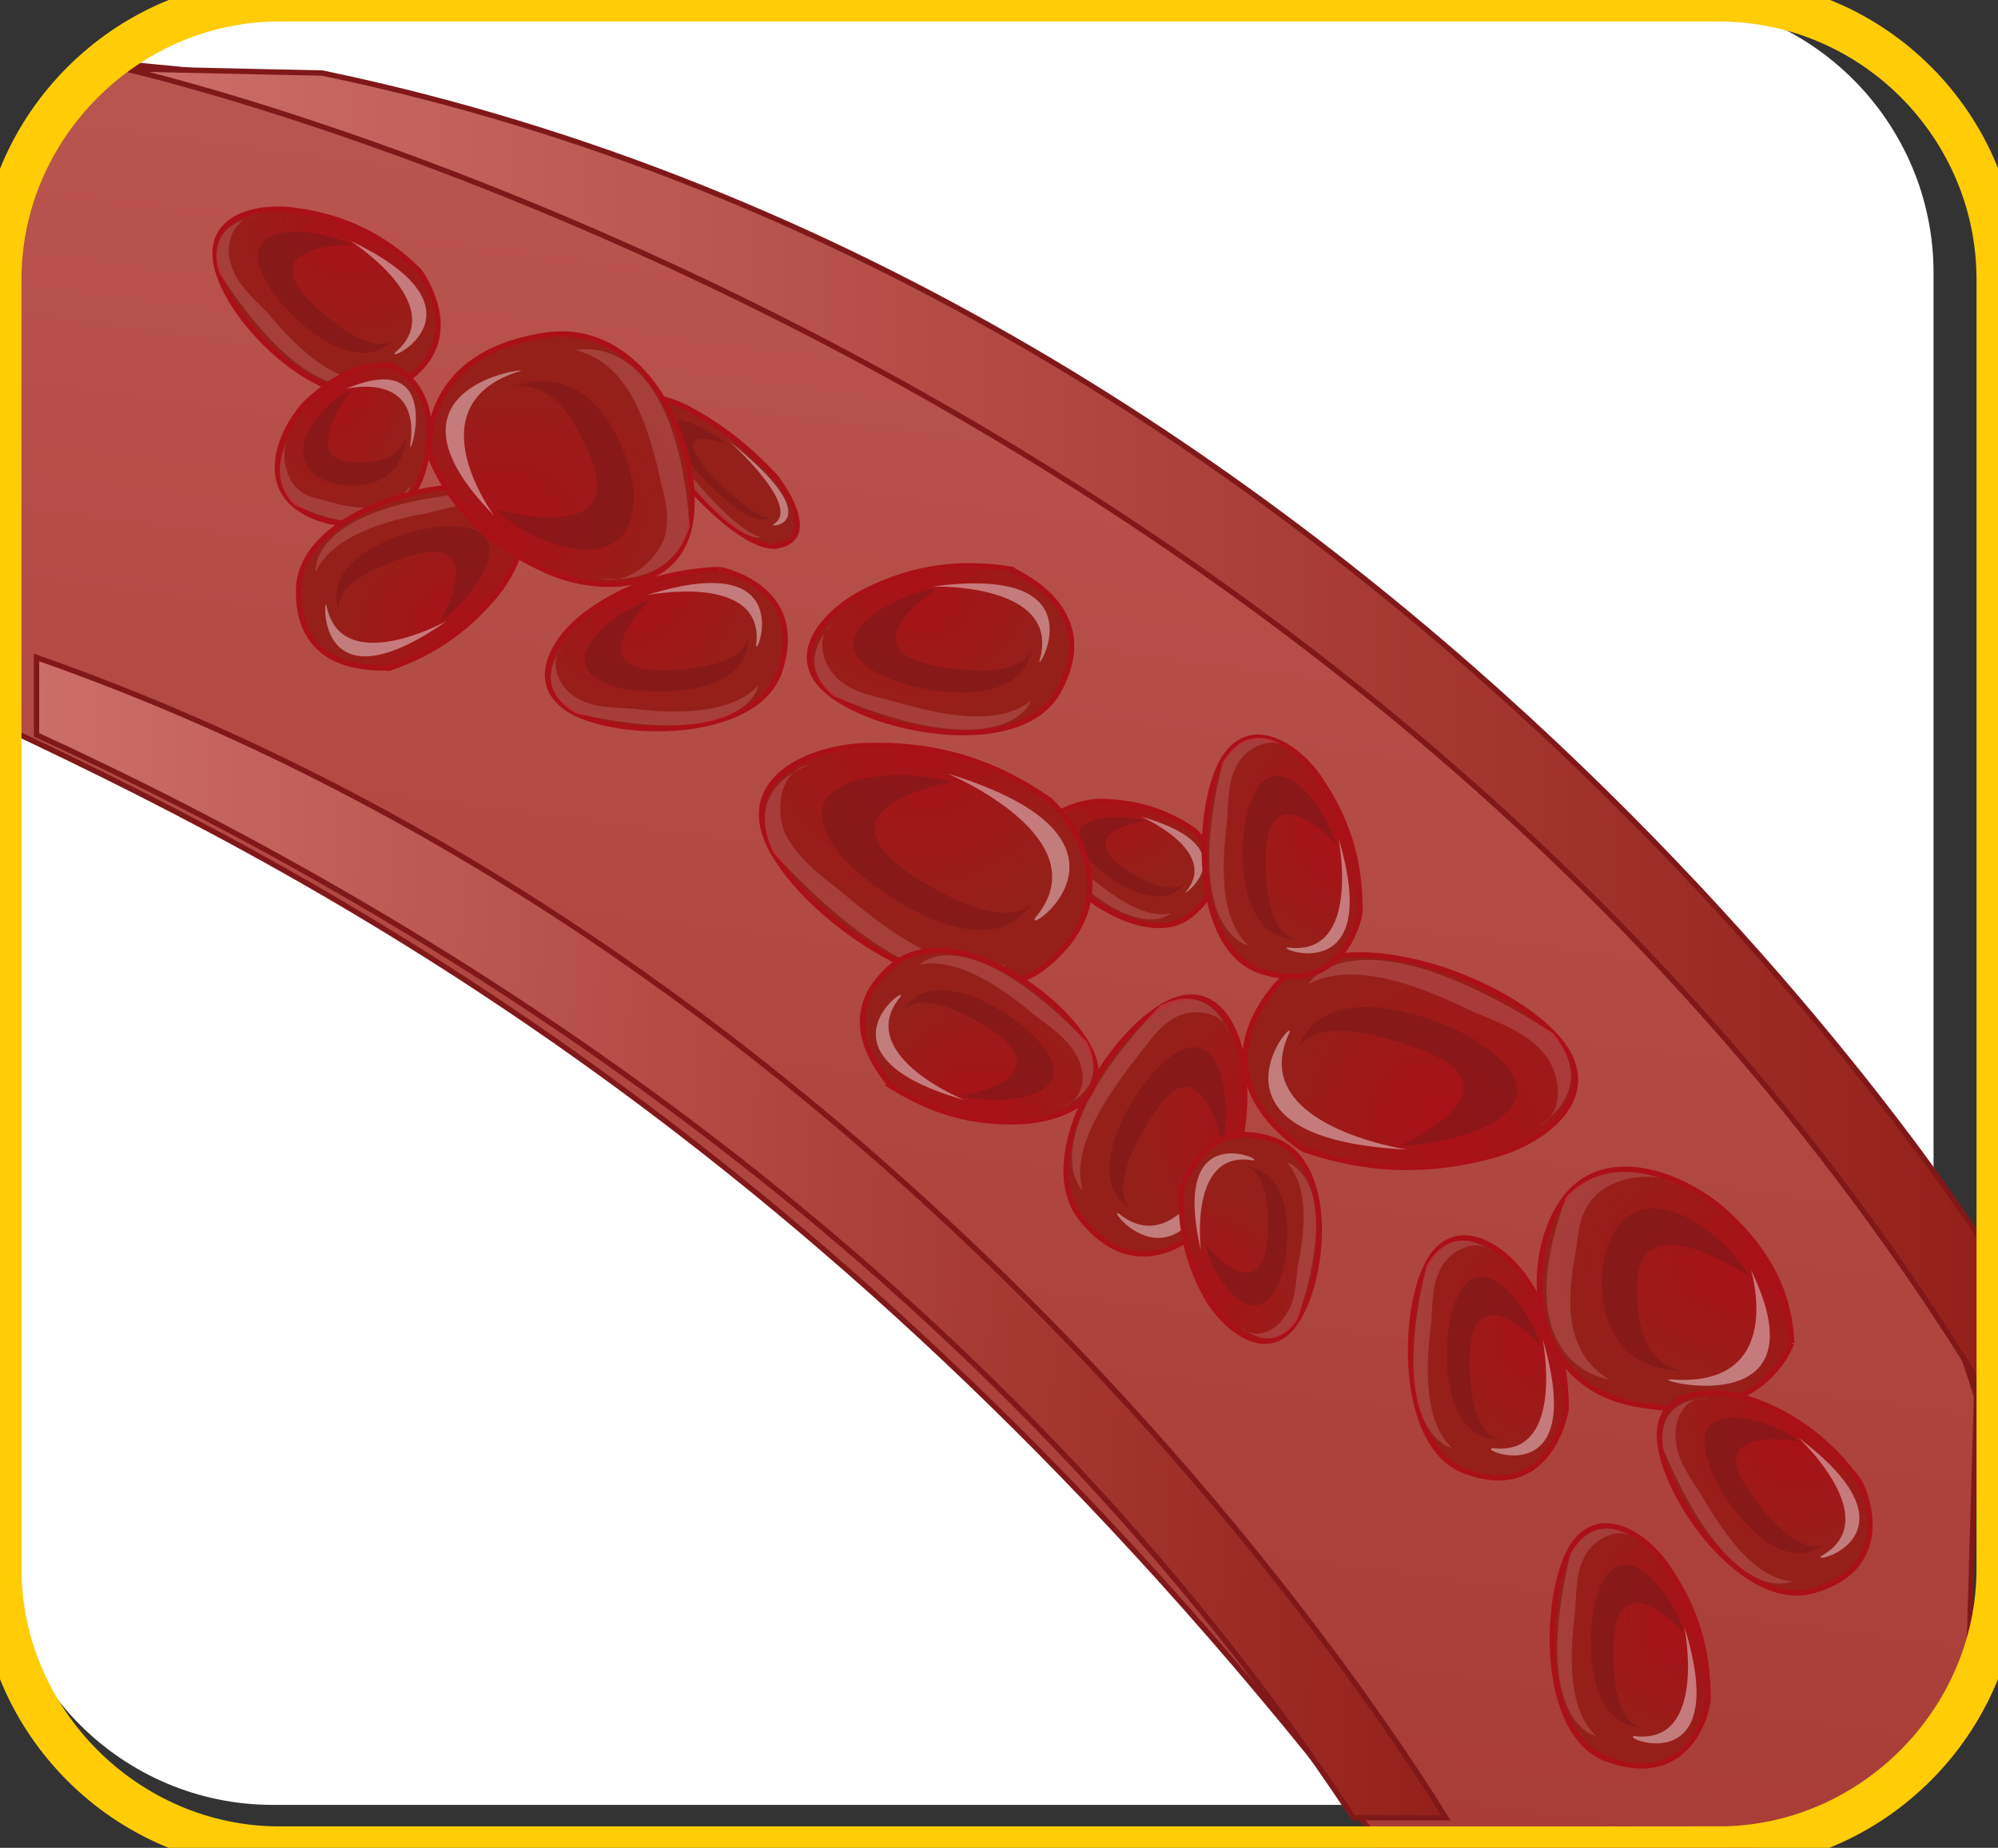 <svg xmlns="http://www.w3.org/2000/svg" id="Capa_1" x="0" y="0" version="1.0" xml:space="preserve" viewBox="0 0 93 86"><rect x="0" y="0" width="93" height="86" fill="#333333" stroke="none"/><style>.st5{opacity:.68;fill:#80181a}.st6{opacity:.25;fill:#da9b9c}.st7{opacity:.52;fill:#edd3d6}</style><switch><g><path fill="#fff" d="M77.3 84H12.7C5.7 84 0 78.3 0 71.3V12.7C0 5.7 5.7 0 12.7 0h64.7C84.3 0 90 5.7 90 12.7v58.7C90 78.3 84.3 84 77.3 84z"/><linearGradient id="SVGID_1_" x1="60.596" x2="29.95" y1="-66.72" y2="165.087" gradientUnits="userSpaceOnUse"><stop offset="0" stop-color="#cc6e68"/><stop offset="1" stop-color="#95201a"/></linearGradient><path fill="url(#SVGID_1_)" stroke="#80181a" stroke-width=".25" d="M91.6 78.8L92 65C81 28.2 11.2 3.5 11.2 3.5L6 3 3.2 4.5C1.4 6.6.2 9.2 0 12l.1 20.4.2 1.5C15.6 41.1 39.7 53.8 64.4 86h15.5c5.1 0 9.5-3 11.7-7.2z"/><linearGradient id="SVGID_2_" x1="5.794" x2="92.364" y1="33.863" y2="33.863" gradientUnits="userSpaceOnUse"><stop offset="0" stop-color="#cc6e68"/><stop offset="1" stop-color="#95201a"/></linearGradient><path fill="url(#SVGID_2_)" stroke="#80181a" stroke-width=".25" d="M92.4 58S64.6 13.7 15 3.4l-9.2-.2s56.5 12.6 86.4 61.3l.2-6.5z"/><linearGradient id="SVGID_3_" x1="32.02" x2="32.02" y1="12.609" y2="12.609" gradientUnits="userSpaceOnUse"><stop offset="0" stop-color="#cc6e68"/><stop offset="1" stop-color="#95201a"/></linearGradient><radialGradient id="SVGID_4_" cx="19.233" cy="38.616" r="5.609" gradientTransform="matrix(1.142 0 0 1.149 7.483 -17.26)" gradientUnits="userSpaceOnUse"><stop offset="0" stop-color="#aa1017"/><stop offset="1" stop-color="#95201a"/></radialGradient><path fill="url(#SVGID_4_)" stroke="#aa1017" stroke-width=".25" d="M36.3 31.2c-1 3.1-7 3.2-9.5 2-2.4-1.2-1.1-3.5.6-4.7 1.8-1.3 3.8-1.9 6.1-2-.1 0 4.1.7 2.8 4.7z"/><path d="M34.8 29.6c.2 2.8-4.3 2.8-6 2.4-3.5-.9-.4-3.5 1.5-4.1 0 0-3.5 3.3.6 3.3 4.1-.1 3.9-1.6 3.9-1.6z" class="st5"/><path d="M26.2 30.1c-.7.7-.2 1.8.5 2.3.9.6 1.9.5 2.9.6 1.7.2 4.4.3 5.7-1.1 0 0-.5 3.1-8.5 1.3-2.2-1.3-.6-3.1-.6-3.1z" class="st6"/><path d="M30.1 27.7s5.5-1.1 5.1 2.3c-.1.9 2.2-4.6-5.1-2.3z" class="st7"/><radialGradient id="SVGID_5_" cx="-351.591" cy="2027.649" r="4.051" gradientTransform="matrix(.947 .642 -.638 .953 1678.672 -1670.149)" gradientUnits="userSpaceOnUse"><stop offset="0" stop-color="#aa1017"/><stop offset="1" stop-color="#95201a"/></radialGradient><path fill="url(#SVGID_5_)" stroke="#aa1017" stroke-width=".25" d="M55.4 42.6c-1.9 1.5-5.5-.9-6.5-2.7-1-1.7.8-2.5 2.2-2.6 1.6 0 3.1.4 4.4 1.3.1 0 2.3 2.1-.1 4z"/><path d="M55.2 41c-1 1.7-3.7 0-4.5-1-1.7-2 1.2-2.2 2.6-1.8 0 0-3.4.5-1 2.2 2.4 1.6 2.9.6 2.9.6z" class="st5"/><path d="M49.8 37.7c-.7.1-.8 1-.6 1.6.3.7.9 1.1 1.5 1.5 1 .8 2.5 2 3.8 1.7 0 0-1.6 1.6-5.6-2.7-.8-1.6.9-2.1.9-2.1z" class="st6"/><path d="M53.1 38s3.7 1.6 2.1 3.5c-.4.4 3.2-2-2.1-3.5z" class="st7"/><radialGradient id="SVGID_6_" cx="-359.449" cy="2030.314" r="7.842" gradientTransform="matrix(.947 .642 -.638 .953 1678.672 -1670.149)" gradientUnits="userSpaceOnUse"><stop offset="0" stop-color="#aa1017"/><stop offset="1" stop-color="#95201a"/></radialGradient><path fill="url(#SVGID_6_)" stroke="#aa1017" stroke-width=".25" d="M48.6 45C45 47.8 38 43.2 36 39.7c-1.9-3.3 1.5-4.9 4.3-5 3.2-.1 5.9.7 8.5 2.5.1 0 4.4 4.1-.2 7.8z"/><path d="M48.1 41.9c-1.9 3.3-7.1-.1-8.8-1.9-3.4-3.9 2.3-4.4 5-3.6 0 0-6.6 1.1-1.9 4.3 4.8 3.1 5.7 1.2 5.7 1.2z" class="st5"/><path d="M37.7 35.6c-1.4.2-1.6 2-1.2 3.1.6 1.3 1.8 2.1 2.9 3 1.9 1.6 4.8 3.8 7.4 3.2 0 0-3 3.2-10.8-5.2-1.5-3.2 1.7-4.1 1.7-4.1z" class="st6"/><path d="M44.1 36s7.2 3 4.1 6.7c-.7 1 6.1-3.6-4.1-6.7z" class="st7"/><radialGradient id="SVGID_7_" cx="-246.339" cy="485.185" r="6.037" gradientTransform="matrix(1.125 .196 -.195 1.133 414.309 -474.654)" gradientUnits="userSpaceOnUse"><stop offset="0" stop-color="#aa1017"/><stop offset="1" stop-color="#95201a"/></radialGradient><path fill="url(#SVGID_7_)" stroke="#aa1017" stroke-width=".25" d="M49.3 32.1c-1.6 3.1-8 2.1-10.5.3-2.4-1.7-.5-3.9 1.5-4.9 2.2-1.1 4.4-1.4 6.8-1 0 .1 4.3 1.7 2.2 5.6z"/><path d="M48 30.1c-.3 3-5.1 2.2-6.8 1.4-3.6-1.6.2-3.8 2.4-4.1 0 0-4.3 2.8 0 3.6 4.4.8 4.4-.9 4.4-.9z" class="st5"/><path d="M38.8 29c-.9.6-.5 1.9.1 2.5.8.8 1.9.9 2.9 1.2 1.8.5 4.6 1.2 6.2-.1 0 0-1.1 3.2-9.2-.2-2-1.7 0-3.4 0-3.4z" class="st6"/><path d="M43.4 27.3s6-.2 5 3.4c-.3.9 3.1-4.5-5-3.4z" class="st7"/><radialGradient id="SVGID_8_" cx="3645.872" cy="5189.876" r="6.036" gradientTransform="matrix(-.595 .981 -.974 -.599 7283.628 -415.356)" gradientUnits="userSpaceOnUse"><stop offset="0" stop-color="#aa1017"/><stop offset="1" stop-color="#95201a"/></radialGradient><path fill="url(#SVGID_8_)" stroke="#aa1017" stroke-width=".25" d="M50.4 56.8c-2.3-2.7 1-8.3 3.6-9.9 2.5-1.6 3.8 1 3.9 3.2.2 2.4-.4 4.6-1.6 6.7 0 0-3 3.5-5.9 0z"/><path d="M52.8 56.4c-2.6-1.4-.2-5.5 1.2-6.8 2.8-2.7 3.4 1.6 2.9 3.7 0 0-1-5.1-3.3-1.3-2.4 3.7-.8 4.4-.8 4.4z" class="st5"/><path d="M57.2 48.1c-.2-1-1.6-1.2-2.4-.8-1 .5-1.5 1.5-2.2 2.3-1.1 1.5-2.8 3.9-2.2 5.8 0 0-2.5-2.2 3.6-8.6 2.4-1.2 3.2 1.3 3.2 1.3z" class="st6"/><path d="M57.1 53.1s-2.1 5.7-5 3.4c-.8-.6 3 4.6 5-3.4z" class="st7"/><radialGradient id="SVGID_9_" cx="5000.56" cy="-2636.512" r="6.037" gradientTransform="matrix(.074 -.901 .934 .078 2147.78 4771.865)" gradientUnits="userSpaceOnUse"><stop offset="0" stop-color="#aa1017"/><stop offset="1" stop-color="#95201a"/></radialGradient><path fill="url(#SVGID_9_)" stroke="#aa1017" stroke-width=".25" d="M59.4 53.1c2.7 1.1 2.3 6.2 1 8.3-1.2 2-3.1.7-4.1-.8-1-1.7-1.4-3.4-1.3-5.3.1 0 1-3.5 4.4-2.2z"/><path d="M57.9 54.3c2.4.1 2.2 3.8 1.7 5.2-1.1 2.9-3.1.1-3.5-1.6 0 0 2.6 3.2 2.9-.3.2-3.4-1.1-3.3-1.1-3.3z" class="st5"/><path d="M57.7 61.7c.6.7 1.6.3 2-.3.6-.7.6-1.6.7-2.4.3-1.5.6-3.7-.5-4.9 0 0 2.7.7.5 7.3-1.2 1.8-2.7.3-2.7.3z" class="st6"/><path d="M55.9 58.2s-.6-4.7 2.4-4.2c.8.1-3.9-2.2-2.4 4.2z" class="st7"/><radialGradient id="SVGID_10_" cx="-1083.137" cy="4883.589" r="6.036" gradientTransform="matrix(.604 .67 -.353 .323 2413.84 -833.228)" gradientUnits="userSpaceOnUse"><stop offset="0" stop-color="#aa1017"/><stop offset="1" stop-color="#95201a"/></radialGradient><path fill="url(#SVGID_10_)" stroke="#aa1017" stroke-width=".25" d="M36.2 25.4c-1.6.3-5-3.4-6.1-5.4-1-1.9.5-1.7 1.9-1 1.5.8 2.8 1.8 4.1 3.2 0 0 2.2 2.8.1 3.2z"/><path d="M35.9 24c-.8.9-3.4-1.8-4.2-3-1.7-2.5.9-1.3 2.2-.3 0 0-3.1-1.2-.8 1.4 2.5 2.5 2.8 1.9 2.8 1.9z" class="st5"/><path d="M30.9 18.7c-.6-.2-.7.4-.5 1 .3.7.9 1.4 1.4 2 .9 1.1 2.4 2.9 3.6 3.3 0 0-1.3.6-5.2-5-.9-1.8.7-1.3.7-1.3z" class="st6"/><path d="M33.9 20.5s3.5 3.1 2.1 3.9c-.3.2 2.8 0-2.1-3.9z" class="st7"/><radialGradient id="SVGID_11_" cx="6934.32" cy="1973.918" r="7.636" gradientTransform="matrix(-1.072 -.395 .392 -1.079 6727.317 4921.522)" gradientUnits="userSpaceOnUse"><stop offset="0" stop-color="#aa1017"/><stop offset="1" stop-color="#95201a"/></radialGradient><path fill="url(#SVGID_11_)" stroke="#aa1017" stroke-width=".25" d="M59.2 46.1c2.7-3.5 10.4-.8 13.1 2 2.6 2.7-.2 5-2.9 5.7-3 .8-5.8.7-8.7-.3 0 0-5-2.9-1.5-7.4z"/><path d="M60.4 48.9c1.1-3.6 6.8-1.6 8.7-.2 4.1 2.9-1.1 4.6-3.9 4.6 0 0 6-2.6.8-4.5s-5.6.1-5.6.1z" class="st5"/><path d="M71.6 52.4c1.2-.5 1.1-2.2.4-3.2-.8-1.1-2.2-1.6-3.4-2.1-2.1-1-5.4-2.5-7.7-1.3 0 0 2.1-3.7 11.4 2.3 2.2 2.7-.7 4.3-.7 4.3z" class="st6"/><path d="M65.5 53.5S58 52.4 60 48.1c.5-1.1-4.9 4.9 5.5 5.4z" class="st7"/><linearGradient id="SVGID_12_" x1="-18.047" x2="50.217" y1="27.401" y2="27.401" gradientTransform="rotate(2.866 -580.86 410.093)" gradientUnits="userSpaceOnUse"><stop offset="0" stop-color="#cc6e68"/><stop offset="1" stop-color="#95201a"/></linearGradient><path fill="url(#SVGID_12_)" stroke="#80181a" stroke-width=".25" d="M67.3 84.6c-5.4-8.7-27.9-40.8-65.6-54v3.6C18.7 42 45 57.4 63 84.6h4.3z"/><radialGradient id="SVGID_13_" cx="-401.342" cy="-300.309" r="5.61" gradientTransform="matrix(.825 .794 -.789 .831 110.692 578.453)" gradientUnits="userSpaceOnUse"><stop offset="0" stop-color="#aa1017"/><stop offset="1" stop-color="#95201a"/></radialGradient><path fill="url(#SVGID_13_)" stroke="#aa1017" stroke-width=".25" d="M18.4 18c-2.9 1.6-7.3-2.5-8.2-5.2-.9-2.6 1.6-3.3 3.6-3 2.2.3 4.1 1.2 5.7 2.8 0 0 2.6 3.4-1.1 5.4z"/><path d="M18.4 15.7c-1.8 2.1-5-.9-5.9-2.4-1.9-3.1 2.1-2.8 3.9-1.9 0 0-4.8-.1-1.8 2.8 3 2.8 3.8 1.5 3.8 1.5z" class="st5"/><path d="M11.9 10.1c-1 0-1.4 1.2-1.2 2 .2 1 1 1.7 1.7 2.4 1.1 1.3 2.9 3.3 4.8 3.2 0 0-2.5 1.9-7-5-.7-2.4 1.7-2.6 1.7-2.6z" class="st6"/><path d="M16.3 11.2s4.7 3 2.1 5.2c-.6.6 4.8-1.9-2.1-5.2z" class="st7"/><radialGradient id="SVGID_14_" cx="-891.598" cy="-230.526" r="5.609" gradientTransform="matrix(-.011 1.149 -1.142 -.011 -200.646 1083.855)" gradientUnits="userSpaceOnUse"><stop offset="0" stop-color="#aa1017"/><stop offset="1" stop-color="#95201a"/></radialGradient><path fill="url(#SVGID_14_)" stroke="#aa1017" stroke-width=".25" d="M68.3 68.5c-3.1-1-3.1-7.1-1.9-9.6 1.2-2.4 3.5-1 4.6.6 1.3 1.9 1.9 3.8 1.9 6.1 0 0-.7 4.3-4.6 2.9z"/><path d="M69.9 67c-2.8.1-2.8-4.3-2.3-6 1-3.5 3.5-.4 4.1 1.6 0 0-3.2-3.5-3.3.6 0 4 1.5 3.8 1.5 3.8z" class="st5"/><path d="M69.5 58.3c-.7-.7-1.8-.2-2.3.5-.6.9-.5 1.9-.6 2.9-.2 1.7-.4 4.4 1 5.7 0 0-3.1-.6-1.2-8.5 1.3-2.2 3.1-.6 3.1-.6z" class="st6"/><path d="M71.8 62.3s1.1 5.5-2.3 5.1c-.9 0 4.5 2.3 2.3-5.1z" class="st7"/><radialGradient id="SVGID_15_" cx="-894.288" cy="-10.161" r="5.609" gradientTransform="matrix(-.011 1.149 -1.82 -.018 54.112 1086.12)" gradientUnits="userSpaceOnUse"><stop offset="0" stop-color="#aa1017"/><stop offset="1" stop-color="#95201a"/></radialGradient><path fill="url(#SVGID_15_)" stroke="#aa1017" stroke-width=".25" d="M75.9 65.3c-5-1.1-5-7.1-3-9.6 1.9-2.4 5.5-1 7.4.7 2.1 1.9 3 3.9 3.1 6.1 0-.1-1.2 4.1-7.5 2.8z"/><path d="M78.6 63.8c-4.4.1-4.4-4.4-3.7-6 1.5-3.5 5.5-.3 6.5 1.6 0 0-5.2-3.6-5.2.5-.1 4.1 2.4 3.9 2.4 3.9z" class="st5"/><path d="M77.9 55.1c-1.1-.7-2.9-.2-3.6.5-.9.9-.8 1.9-1 2.9-.3 1.7-.6 4.4 1.6 5.7 0 0-4.9-.6-2-8.5 2.1-2.2 5-.6 5-.6z" class="st6"/><path d="M81.5 59.1s1.7 5.5-3.7 5.1c-1.4-.1 7.3 2.3 3.7-5.1z" class="st7"/><radialGradient id="SVGID_16_" cx="309.685" cy="-.751" r="5.609" gradientTransform="matrix(.715 .053 -.086 1.162 -205.846 1.816)" gradientUnits="userSpaceOnUse"><stop offset="0" stop-color="#aa1017"/><stop offset="1" stop-color="#95201a"/></radialGradient><path fill="url(#SVGID_16_)" stroke="#aa1017" stroke-width=".25" d="M19.7 21.9c-.9 3.1-4.6 2.9-6.1 1.5-1.4-1.3-.4-3.6.7-4.7 1.3-1.2 2.5-1.8 3.9-1.7.1.1 2.6 1 1.5 4.9z"/><path d="M18.9 20.2c-.1 2.8-2.9 2.6-3.9 2.1-2.1-1.1 0-3.6 1.3-4.1 0 0-2.4 3.2.1 3.3 2.5.2 2.5-1.3 2.5-1.3z" class="st5"/><path d="M13.5 20.3c-.5.7-.2 1.8.2 2.3.5.6 1.2.6 1.8.8 1.1.3 2.7.5 3.6-.8 0 0-.6 3.1-5.4.9-1.4-1.4-.2-3.2-.2-3.2z" class="st6"/><path d="M16.1 18.1s3.5-.9 3 2.6c-.1.9 1.7-4.6-3-2.6z" class="st7"/><radialGradient id="SVGID_17_" cx="-879.988" cy="-236.471" r="5.609" gradientTransform="matrix(-.011 1.149 -1.142 -.011 -200.646 1083.855)" gradientUnits="userSpaceOnUse"><stop offset="0" stop-color="#aa1017"/><stop offset="1" stop-color="#95201a"/></radialGradient><path fill="url(#SVGID_17_)" stroke="#aa1017" stroke-width=".25" d="M74.9 81.9c-3.1-1-3.1-7.1-1.9-9.6 1.2-2.4 3.5-1 4.6.6 1.3 1.9 1.9 3.8 1.9 6.1.1.1-.6 4.3-4.6 2.9z"/><path d="M76.6 80.4c-2.8.1-2.8-4.3-2.3-6 1-3.5 3.5-.4 4.1 1.6 0 0-3.2-3.5-3.3.6-.1 4.1 1.5 3.8 1.5 3.8z" class="st5"/><path d="M76.2 71.7c-.7-.7-1.8-.2-2.3.5-.6.9-.5 1.9-.6 2.9-.2 1.7-.4 4.4 1 5.7 0 0-3.1-.6-1.2-8.5 1.3-2.2 3.1-.6 3.1-.6z" class="st6"/><path d="M78.4 75.7s1.1 5.5-2.3 5.1c-.9 0 4.6 2.3 2.3-5.1z" class="st7"/><radialGradient id="SVGID_18_" cx="-911.848" cy="-221.996" r="5.609" gradientTransform="matrix(-.011 1.149 -1.142 -.011 -200.646 1083.855)" gradientUnits="userSpaceOnUse"><stop offset="0" stop-color="#aa1017"/><stop offset="1" stop-color="#95201a"/></radialGradient><path fill="url(#SVGID_18_)" stroke="#aa1017" stroke-width=".25" d="M58.7 45.2c-3.1-1-3.1-7.1-1.9-9.6 1.2-2.4 3.5-1 4.6.6 1.3 1.9 1.9 3.8 1.9 6.1.1 0-.6 4.2-4.6 2.9z"/><path d="M60.4 43.7c-2.8.1-2.8-4.3-2.3-6 1-3.5 3.5-.4 4.1 1.6 0 0-3.2-3.5-3.3.6 0 4 1.5 3.8 1.5 3.8z" class="st5"/><path d="M60 34.9c-.7-.7-1.8-.2-2.3.5-.6.9-.5 1.9-.6 2.9-.2 1.7-.4 4.4 1 5.7 0 0-3.1-.6-1.2-8.5 1.3-2.2 3.1-.6 3.1-.6z" class="st6"/><path d="M62.3 39s1.1 5.5-2.3 5.1c-1-.1 4.5 2.2 2.3-5.1z" class="st7"/><radialGradient id="SVGID_19_" cx="-458.589" cy="-331.484" r="5.609" gradientTransform="matrix(.669 .931 -.925 .673 83.97 716.394)" gradientUnits="userSpaceOnUse"><stop offset="0" stop-color="#aa1017"/><stop offset="1" stop-color="#95201a"/></radialGradient><path fill="url(#SVGID_19_)" stroke="#aa1017" stroke-width=".25" d="M84.5 74c-3.1 1-6.7-3.8-7.2-6.6-.5-2.7 2.2-2.9 4.1-2.3 2.1.7 3.8 2 5.1 3.8.1 0 2 3.9-2 5.1z"/><path d="M85 71.8c-2.1 1.8-4.8-1.8-5.4-3.5-1.3-3.4 2.6-2.4 4.2-1.2 0 0-4.7-.9-2.3 2.4 2.4 3.4 3.5 2.3 3.5 2.3z" class="st5"/><path d="M79.5 65.1c-1-.2-1.6.9-1.5 1.8 0 1 .7 1.9 1.2 2.7.9 1.5 2.3 3.8 4.2 4 0 0-2.8 1.4-6-6.2-.3-2.5 2.1-2.3 2.1-2.3z" class="st6"/><path d="M83.7 66.9s4.1 3.8 1.1 5.5c-.7.5 5-.9-1.1-5.5z" class="st7"/><radialGradient id="SVGID_20_" cx="-1228.405" cy="552.123" r="5.609" gradientTransform="matrix(-1.092 .335 -.333 -1.099 -1135.848 1048.15)" gradientUnits="userSpaceOnUse"><stop offset="0" stop-color="#aa1017"/><stop offset="1" stop-color="#95201a"/></radialGradient><path fill="url(#SVGID_20_)" stroke="#aa1017" stroke-width=".25" d="M13.9 27.4c.1-3.3 5.8-5.1 8.6-4.7 2.7.4 2 3 .8 4.7-1.4 1.8-3.1 3-5.2 3.7-.1-.1-4.3.5-4.2-3.7z"/><path d="M15.8 28.5c-1-2.6 3.3-4 5-4 3.7-.1 1.4 3.2-.3 4.4 0 0 2.4-4.2-1.5-3-3.9 1.2-3.2 2.6-3.2 2.6z" class="st5"/><path d="M23.9 25.6c.5-.9-.4-1.8-1.2-2-1-.3-2 .1-2.9.3-1.7.3-4.3 1-5.1 2.7 0 0-.4-3.1 7.7-3.7 2.5.4 1.5 2.7 1.5 2.7z" class="st6"/><path d="M20.8 28.9s-4.9 2.7-5.6-.7c-.1-.8-.7 5.1 5.6.7z" class="st7"/><radialGradient id="SVGID_21_" cx="-899.697" cy="1015.758" r="5.61" gradientTransform="matrix(-.952 -.635 .631 -.958 -1451.652 454.072)" gradientUnits="userSpaceOnUse"><stop offset="0" stop-color="#aa1017"/><stop offset="1" stop-color="#95201a"/></radialGradient><path fill="url(#SVGID_21_)" stroke="#aa1017" stroke-width=".25" d="M41.6 44.9c2.6-2.1 7.6 1.2 9 3.7 1.4 2.4-1 3.5-3.1 3.6-2.3.1-4.2-.5-6.1-1.7.1-.1-3-3 .2-5.6z"/><path d="M42 47.1c1.4-2.4 5.1 0 6.3 1.3 2.4 2.7-1.6 3.1-3.5 2.6 0 0 4.7-.8 1.3-3.1-3.5-2.2-4.1-.8-4.1-.8z" class="st5"/><path d="M49.4 51.5c1-.2 1.2-1.4.8-2.2-.4-.9-1.3-1.5-2.1-2.1-1.3-1.1-3.5-2.7-5.3-2.3 0 0 2.1-2.3 7.8 3.6 1.1 2.3-1.2 3-1.2 3z" class="st6"/><path d="M44.9 51.2s-5.2-2.1-3-4.8c.5-.7-4.4 2.7 3 4.8z" class="st7"/><radialGradient id="SVGID_22_" cx="-476.227" cy="824.337" r="5.594" gradientTransform="matrix(-.472 -1.202 1.621 -.645 -1538.454 -15.735)" gradientUnits="userSpaceOnUse"><stop offset="0" stop-color="#aa1017"/><stop offset="1" stop-color="#95201a"/></radialGradient><path fill="url(#SVGID_22_)" stroke="#aa1017" stroke-width=".25" d="M25.4 15.6c4.8-.7 7.4 5.5 6.7 8.9-.7 3.2-4.5 3.1-6.8 2-2.6-1.2-4.3-2.9-5.3-5.3 0 .1-.7-4.7 5.4-5.6z"/><path d="M23.7 18.1c3.8-1.7 5.7 2.9 5.8 4.9.1 4.2-4.8 2.4-6.4.7 0 0 6.1 1.8 4.4-2.4-1.7-4.3-3.8-3.2-3.8-3.2z" class="st5"/><path d="M27.9 26.9c1.3.4 2.6-.8 3-1.8.4-1.2-.1-2.3-.3-3.4-.5-1.9-1.3-4.8-3.8-5.4 0 0 4.6-1.2 5.3 8.2-.9 3-4.2 2.4-4.2 2.4z" class="st6"/><path d="M23 24s-3.8-5.1 1.1-6.7c1.4-.3-7.3.4-1.1 6.7z" class="st7"/><path fill="none" stroke="#ffcc05" stroke-miterlimit="10" stroke-width="2" d="M80 86H13C5.9 86 0 80.1 0 73V13C0 5.9 5.9 0 13 0h67c7.2 0 13 5.9 13 13v60c0 7.1-5.9 13-13 13z"/></g></switch></svg>
